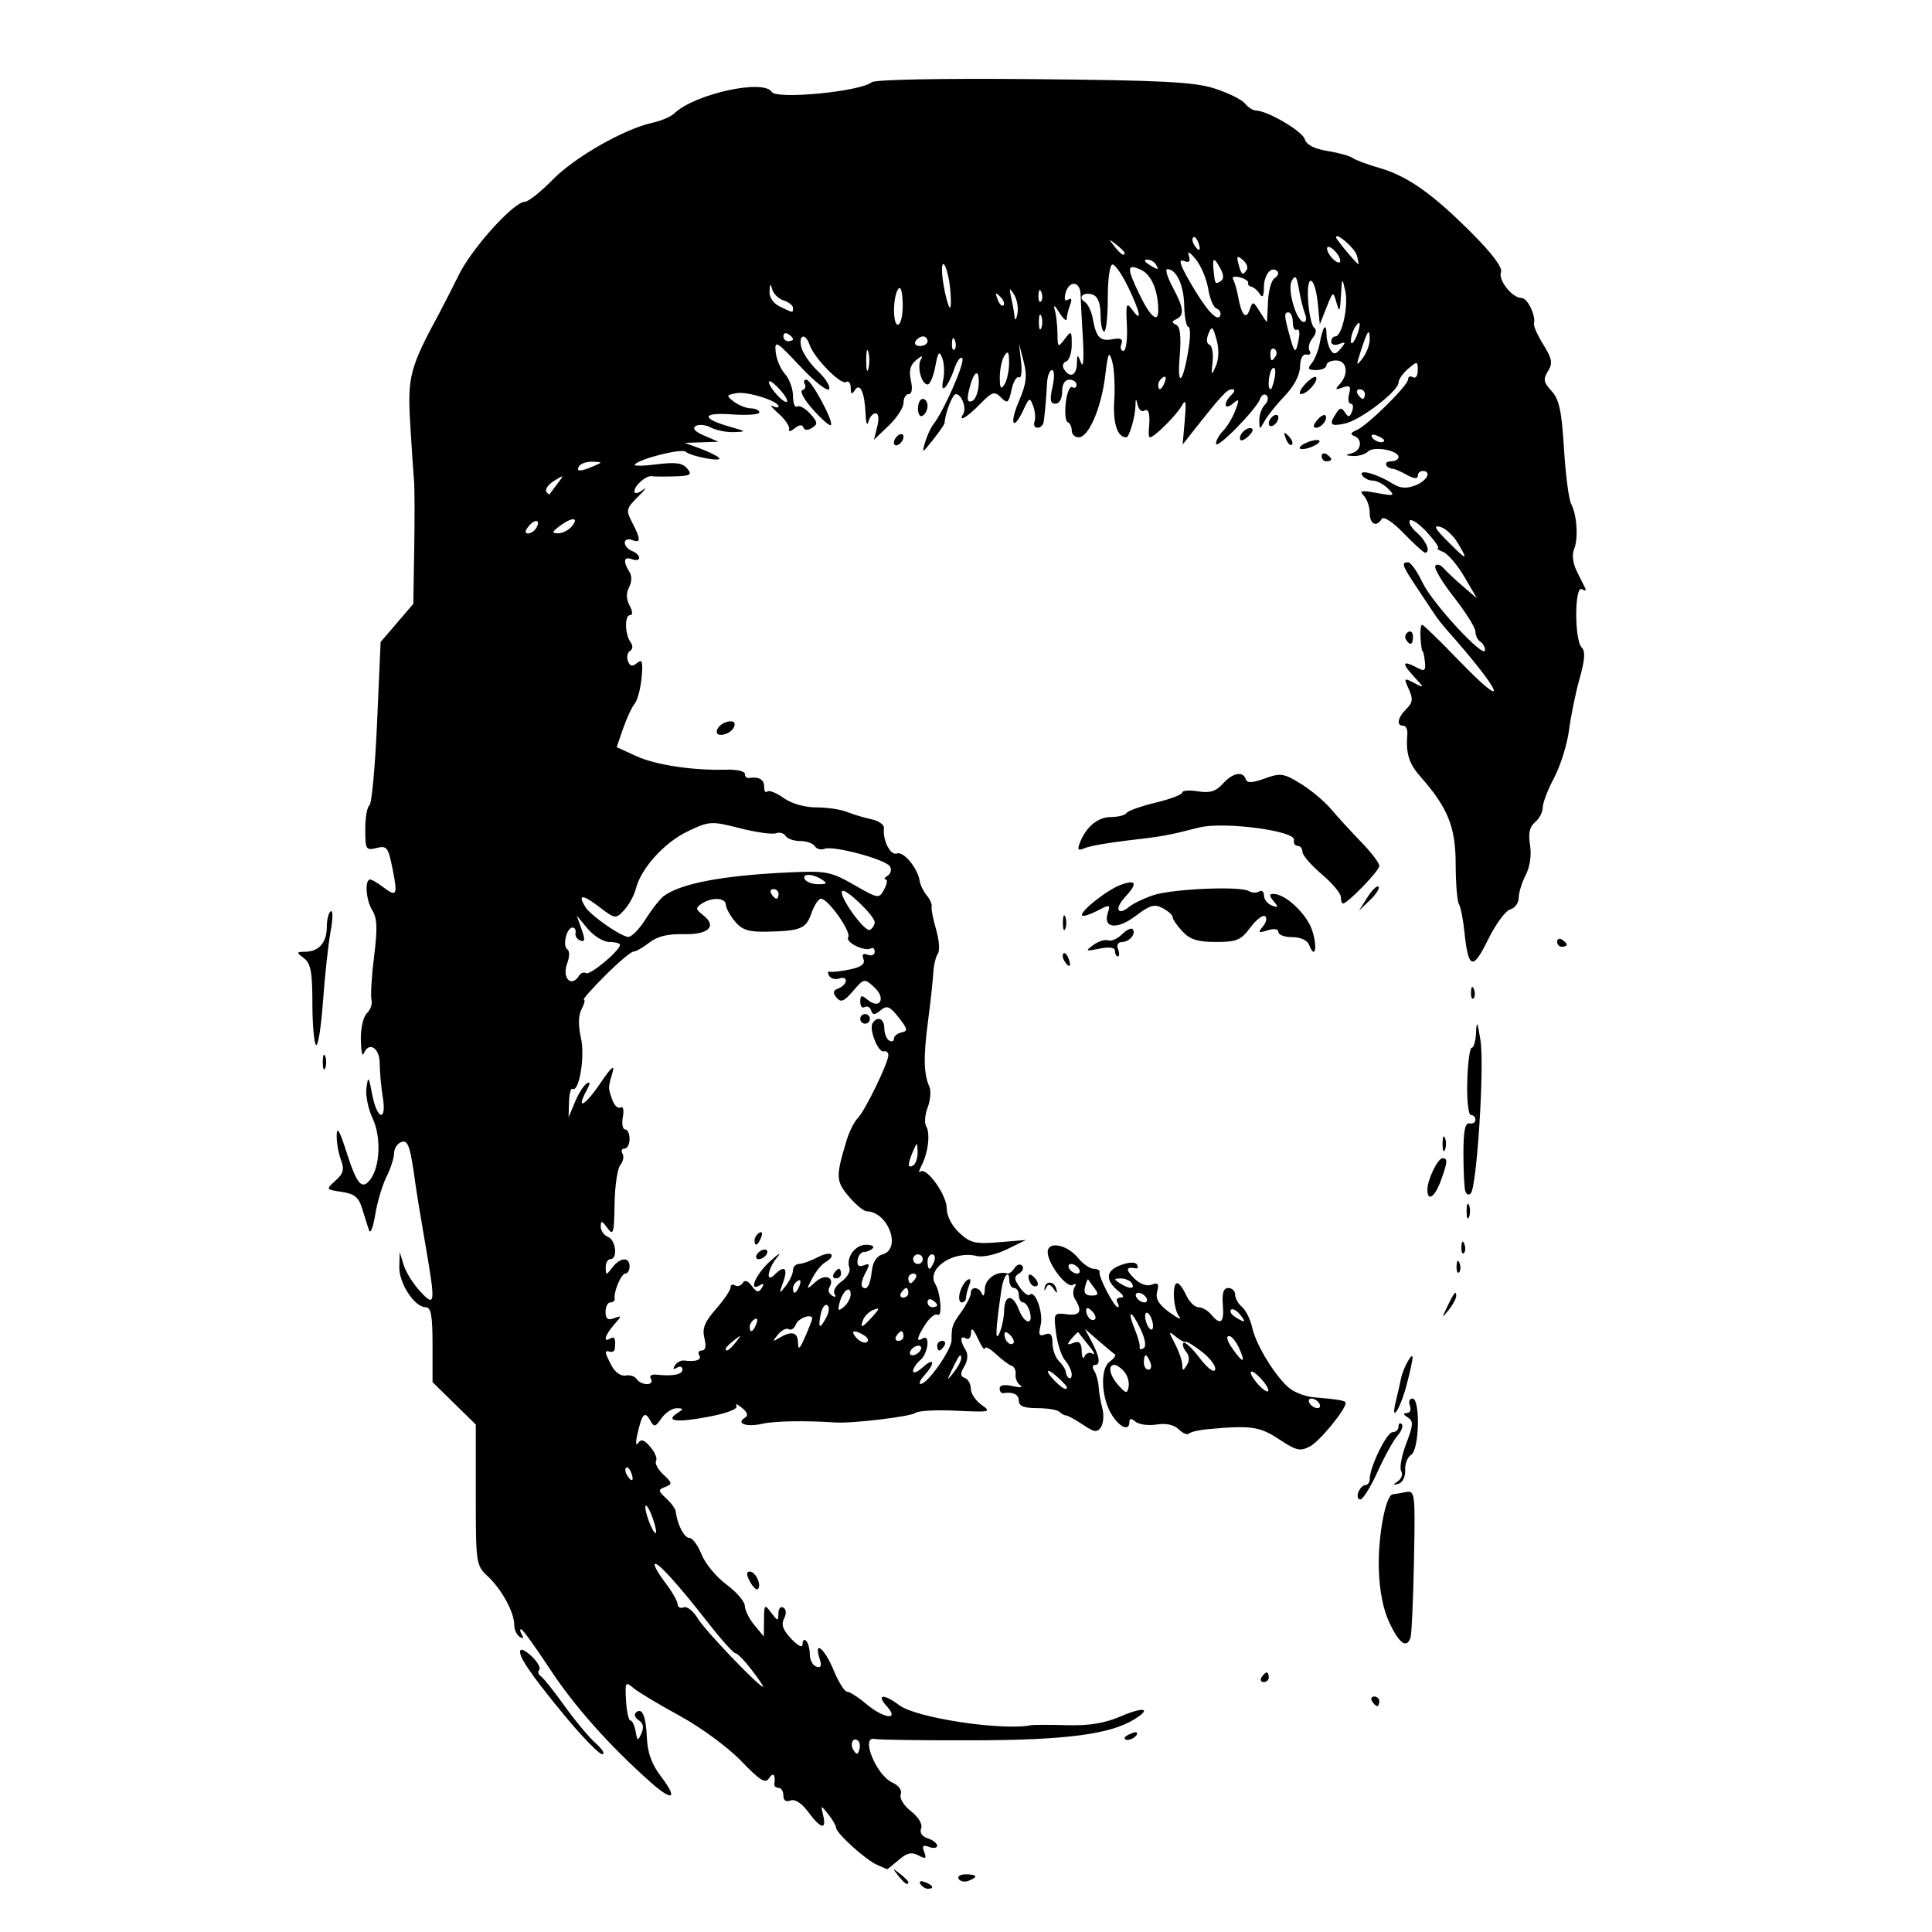 <?xml version="1.0" encoding="UTF-8" standalone="no"?>
<!-- Created with Inkscape (http://www.inkscape.org/) -->

<svg
   xmlns:dc="http://purl.org/dc/elements/1.1/"
   xmlns:cc="http://creativecommons.org/ns#"
   xmlns:rdf="http://www.w3.org/1999/02/22-rdf-syntax-ns#"
   xmlns:svg="http://www.w3.org/2000/svg"
   xmlns="http://www.w3.org/2000/svg"
   xmlns:sodipodi="http://sodipodi.sourceforge.net/DTD/sodipodi-0.dtd"
   xmlns:inkscape="http://www.inkscape.org/namespaces/inkscape"
   id="svg2"
   version="1.1"
   inkscape:version="0.48.4 r9939"
   width="402"
   height="402"
   sodipodi:docname="Stalin.png">
  <defs
     id="defs6" />
  <sodipodi:namedview
     pagecolor="#ffffff"
     bordercolor="#666666"
     borderopacity="1"
     objecttolerance="10"
     gridtolerance="10"
     guidetolerance="10"
     inkscape:pageopacity="0"
     inkscape:pageshadow="2"
     inkscape:window-width="640"
     inkscape:window-height="480"
     id="namedview4"
     showgrid="false"
     inkscape:zoom="0.58706468"
     inkscape:cx="201"
     inkscape:cy="201"
     inkscape:window-x="175"
     inkscape:window-y="224"
     inkscape:window-maximized="0"
     inkscape:current-layer="svg2" />
  <path
     style="fill:#000000"
     d="m 191.507,392.011 c -0.35,-0.567 0.051,-0.735 0.941,-0.393 1.732,0.665 2.049,1.382 0.611,1.382 -0.518,0 -1.216,-0.445 -1.552,-0.989 z M 186.872,390.25 c -1.244,-1.586 -1.208,-1.621 0.378,-0.378 0.963,0.755 1.75,1.542 1.75,1.75 0,0.823 -0.821,0.293 -2.128,-1.372 z m 12.601,0.706 C 199.148,390.43 199.809,390 200.941,390 c 2.415,0 2.658,0.556 0.591,1.349 -0.807,0.31 -1.734,0.133 -2.059,-0.393 z M 182.5,388.023 c -2.349,-0.999 -8.486,-6.549 -8.532,-7.717 -0.018,-0.444 -0.749,-1.706 -1.625,-2.806 -1.572,-1.973 -1.586,-1.97 -1.062,0.25 0.732,3.098 -0.486,2.817 -3.099,-0.717 -1.362,-1.843 -2.76,-2.749 -3.688,-2.393 C 163.551,375.003 163,374.622 163,373.607 163,372.723 162.55,372 162,372 c -0.55,0 -0.947,-0.338 -0.882,-0.75 0.31,-1.962 -0.243,-2.602 -1.089,-1.263 -0.763,1.207 -1.863,0.529 -5.847,-3.604 -2.738,-2.84 -8.394,-6.991 -12.795,-9.388 -4.338,-2.363 -8.669,-4.969 -9.625,-5.79 -1.615,-1.387 -1.721,-1.2 -1.5,2.646 0.131,2.276 0.544,4.141 0.918,4.144 0.374,0.003 0.858,1.018 1.074,2.255 0.36,2.06 0.463,2.094 1.215,0.399 0.545,-1.227 0.361,-2.135 -0.545,-2.696 -0.752,-0.465 -1.042,-1.169 -0.646,-1.566 1.286,-1.286 2.131,0.595 2.322,5.169 0.131,3.123 1.006,5.55 2.894,8.026 3.62,4.746 2.541,5.389 -2.113,1.26 -8.572,-7.605 -15.876,-15.818 -20.978,-23.592 -2.978,-4.537 -5.664,-8.25 -5.968,-8.25 -0.304,0 -0.232,0.52 0.16,1.155 0.442,0.715 0.274,0.883 -0.441,0.441 C 107.52,340.203 107,339.078 107,338.095 c 0,-2.61 -2.575,-7.347 -5.474,-10.07 C 99.048,325.697 99,325.373 99,311.034 L 99,296.416 94.5,292 90,287.584 90,279.792 C 90,273.709 89.687,272 88.573,272 c -2.311,0 -5.58,-4.996 -5.487,-8.385 l 0.086,-3.115 0.809,2.68 c 0.445,1.474 1.981,3.945 3.414,5.49 3.21,3.462 3.281,2.774 1.038,-10.17 -0.858,-4.95 -1.744,-10.35 -1.969,-12 -1.11,-8.122 -1.545,-9.406 -3.001,-8.848 C 82.658,237.961 82,238.997 82,239.953 c 0,0.957 -0.714,3.171 -1.587,4.92 -0.873,1.749 -1.927,5.306 -2.344,7.904 -0.416,2.598 -0.991,4.048 -1.277,3.223 -0.286,-0.825 -0.928,-2.85 -1.428,-4.5 -0.721,-2.381 -1.597,-3.103 -4.251,-3.5 -3.332,-0.498 -3.337,-0.506 -1.291,-2.349 1.643,-1.48 1.866,-2.34 1.115,-4.315 -0.516,-1.357 -0.914,-3.675 -0.884,-5.151 0.037,-1.867 0.626,-0.893 1.933,3.198 2.231,6.984 3.242,8.251 4.946,6.199 2.15,-2.59 2.45,-8.973 0.606,-12.859 -0.928,-1.956 -1.509,-4.831 -1.29,-6.389 0.355,-2.531 0.483,-2.38 1.202,1.417 1.005,5.303 3.063,5.773 2.191,0.5 -0.341,-2.062 -0.625,-5.213 -0.631,-7 -0.011,-3.271 -2.287,-4.63 -3.349,-2 -0.277,0.688 -0.54,-0.645 -0.583,-2.961 -0.044,-2.34 0.52,-4.77 1.27,-5.47 0.742,-0.693 1.17,-1.948 0.951,-2.789 -0.219,-0.841 0.026,-4.905 0.543,-9.03 0.732,-5.835 0.643,-7.974 -0.398,-9.633 C 76.132,187.274 75.848,183 77.022,183 c 0.328,0 1.47,0.661 2.537,1.468 3.002,2.271 3.227,1.902 2.151,-3.54 -0.919,-4.647 -1.2,-5.022 -3.356,-4.481 C 76.146,177.002 76,176.762 76,172.578 c 0,-2.453 0.389,-4.701 0.865,-4.995 0.476,-0.294 1.195,-8.063 1.598,-17.264 l 0.733,-16.73 3.402,-3.975 L 86,125.64 86.192,114.07 C 86.298,107.707 86.277,101.375 86.146,100 86.016,98.625 85.659,93.282 85.354,88.126 84.775,78.357 85.264,76.514 91.491,65 c 0.744,-1.375 2.557,-4.928 4.029,-7.896 2.762,-5.569 11.391,-15.098 13.682,-15.112 0.714,-0.004 3.323,-2.076 5.798,-4.604 4.595,-4.694 14.905,-10.577 20.76,-11.845 1.793,-0.389 3.818,-1.25 4.5,-1.913 4.167,-4.057 18.614,-7.259 20.318,-4.504 0.998,1.614 18.444,-0.07 20.779,-2.006 0.685,-0.568 14.171,-0.83 33.643,-0.654 26.615,0.241 33.429,0.588 37.63,1.917 2.822,0.893 5.689,2.297 6.372,3.12 C 259.686,22.326 260.723,23 261.307,23 c 2.359,0 9.638,4.252 10.175,5.944 0.38,1.197 1.987,2.036 4.747,2.477 2.295,0.367 4.644,1.019 5.222,1.448 0.577,0.43 3.064,1.359 5.527,2.064 5.847,1.676 11.007,5.306 19.214,13.515 4.227,4.229 6.484,7.233 6.129,8.16 C 311.684,58.265 314.641,62 316.588,62 c 1.25,0 3.031,3.68 2.582,5.336 -0.125,0.46 0.758,2.43 1.963,4.378 1.834,2.967 1.989,3.863 0.954,5.52 -1.037,1.66 -0.916,2.322 0.749,4.122 1.589,1.717 2.105,4.105 2.587,11.983 0.331,5.412 1.002,10.587 1.49,11.5 1.22,2.284 1.536,7.283 0.598,9.478 -0.455,1.064 -0.223,2.929 0.559,4.5 0.735,1.475 1.539,3.09 1.787,3.587 0.248,0.497 -0.068,0.583 -0.703,0.191 -1.537,-0.95 -1.589,10.57 -0.054,12.105 0.8,0.8 0.688,2.559 -0.412,6.45 -0.832,2.942 -1.829,7.787 -2.217,10.767 -0.388,2.979 -1.777,7.434 -3.088,9.899 -1.311,2.465 -2.383,5.26 -2.383,6.211 0,0.951 -0.719,2.325 -1.598,3.055 -1.137,0.944 -1.437,2.315 -1.042,4.753 0.338,2.081 -0.016,4.534 -0.902,6.247 -0.802,1.551 -1.458,3.69 -1.458,4.753 0,1.063 -0.793,2.14 -1.761,2.394 -0.969,0.253 -3.045,3.083 -4.615,6.288 -3.174,6.483 -4.109,6.163 -4.924,-1.687 -0.267,-2.569 -0.78,-5.149 -1.14,-5.732 -0.36,-0.583 -0.662,-4.331 -0.67,-8.328 -0.016,-7.706 -1.621,-11.685 -7.333,-18.174 -2.421,-2.75 -3.064,-4.835 -2.728,-8.844 0.081,-0.963 -0.298,-1.75 -0.842,-1.75 -1.493,0 -1.187,-1.659 0.644,-3.49 1.322,-1.322 1.419,-2.102 0.507,-4.103 -1.071,-2.35 -1.017,-2.414 1.117,-1.303 2.19,1.14 2.186,1.105 -0.181,-1.469 -2.52,-2.74 -2.225,-3.321 0.852,-1.675 1.496,0.801 1.757,0.592 1.562,-1.25 -0.129,-1.216 -0.349,-2.211 -0.491,-2.211 -0.141,0 -0.332,-1.238 -0.424,-2.75 -0.092,-1.512 0.055,-2.75 0.326,-2.75 0.271,0 3.527,3.15 7.235,7 11.315,11.749 9.773,7.428 -2.135,-5.986 -0.825,-0.929 -1.95,-2.37 -2.5,-3.202 -0.55,-0.832 -2.237,-3.371 -3.75,-5.642 C 291.733,117.638 291.516,117 292.995,117 c 0.547,0 1.902,1.913 3.011,4.25 2.043,4.305 12.994,16.113 12.994,14.01 0,-0.628 -0.45,-1.421 -1,-1.76 -0.55,-0.34 -1,-1.275 -1,-2.078 0,-0.803 -2.001,-4.009 -4.446,-7.124 -2.445,-3.115 -4.202,-6.059 -3.904,-6.541 0.298,-0.482 1.061,-0.283 1.696,0.443 0.635,0.726 2.462,2.44 4.061,3.81 l 2.907,2.49 -2.619,-4.474 c -1.44,-2.46 -3.424,-4.791 -4.407,-5.18 -0.983,-0.388 -1.476,-0.738 -1.094,-0.776 0.382,-0.039 -0.619,-1.507 -2.223,-3.264 -1.604,-1.756 -3.226,-2.884 -3.604,-2.506 -0.378,0.378 0.285,1.53 1.473,2.561 1.949,1.69 2.93,4.139 1.659,4.139 -0.276,0 -2.264,-1.816 -4.418,-4.037 -2.253,-2.322 -4.189,-3.596 -4.558,-3 C 286.4,109.78 285,109.079 285,106.7 c 0,-1.265 -0.562,-2.875 -1.25,-3.578 -1.012,-1.035 -0.494,-1.139 2.725,-0.547 3.697,0.68 3.859,0.616 2.321,-0.922 C 287.887,100.744 286.462,100 285.63,100 c -0.832,0 -1.82,-0.498 -2.197,-1.107 -0.85,-1.376 3.076,-0.309 6.27,1.704 1.598,1.007 2.903,1.123 4.75,0.421 C 296.936,100.074 297.998,98 296,98 c -0.55,0 -1,0.466 -1,1.035 0,0.65 -0.837,0.57 -2.25,-0.215 -1.238,-0.687 -2.55,-1.266 -2.917,-1.285 C 288.286,97.453 287.813,96 289.333,96 290.25,96 291,95.599 291,95.108 c 0,-1.395 -5.166,-2.342 -6.345,-1.164 -0.58,0.58 -1.978,1.003 -3.105,0.939 -1.687,-0.095 -1.74,-0.197 -0.3,-0.573 2.017,-0.527 2.348,-2.921 0.5,-3.611 -0.85,-0.317 -0.691,-0.698 0.495,-1.188 C 284.524,88.569 293,80.202 293,78.894 c 0,-0.557 0.45,-0.734 1,-0.394 0.55,0.34 1,-0.304 1,-1.431 0,-1.953 -0.093,-1.969 -2,-0.337 -1.1,0.942 -2,2.229 -2,2.86 0,1.769 -7.909,7.832 -11.129,8.532 -3.065,0.666 -3.42,0.259 -1.856,-2.124 0.806,-1.228 1.141,-1.258 1.846,-0.166 0.694,1.076 0.979,1.027 1.469,-0.25 C 281.664,84.713 281.543,84 281.062,84 c -0.481,0 -0.638,-0.907 -0.348,-2.015 0.426,-1.627 0.167,-1.888 -1.344,-1.353 -1.532,0.542 -1.644,0.418 -0.621,-0.685 C 280.715,77.83 280.286,75 278,75 c -1.1,0 -2,0.45 -2,1 0,0.55 -0.955,1 -2.122,1 -1.715,0 -1.897,-0.271 -0.95,-1.413 0.645,-0.777 1.403,-2.68 1.683,-4.227 0.621,-3.427 1.383,-4.39 1.404,-1.776 0.008,1.054 0.386,2.5 0.838,3.214 0.656,1.034 1.087,0.979 2.126,-0.273 1.105,-1.332 1.054,-1.475 -0.338,-0.94 C 277.729,71.934 277,71.723 277,71.107 277,70.498 277.375,70 277.832,70 c 1.408,0 2.794,-6.329 2.08,-9.5 -0.646,-2.871 -0.685,-2.829 -0.893,1 -0.186,3.413 -0.321,3.633 -0.923,1.5 -0.695,-2.465 -0.724,-2.451 -2.095,1 l -1.39,3.5 -0.372,-4 c -0.57,-6.125 -2.439,-7.034 -2.056,-1 0.175,2.75 0.739,5.303 1.253,5.674 0.555,0.4 0.419,1.297 -0.336,2.206 -0.699,0.843 -0.975,2.013 -0.611,2.601 0.363,0.588 0.081,0.945 -0.628,0.794 -0.799,-0.17 -1.315,0.794 -1.358,2.543 -0.043,1.715 -1.268,4.063 -3.131,6 -1.683,1.75 -3.567,4.083 -4.185,5.183 -1.118,1.988 -1.125,1.987 -1.155,-0.05 -0.017,-1.127 0.502,-2.583 1.153,-3.233 0.651,-0.651 0.814,-1.528 0.363,-1.95 -0.451,-0.422 -1.055,-0.102 -1.342,0.71 -0.774,2.188 -9.154,10.719 -9.181,9.345 -0.013,-0.648 0.65,-1.852 1.473,-2.675 0.823,-0.823 1.962,-2.722 2.532,-4.22 0.91,-2.393 0.85,-2.57 -0.496,-1.453 -1.801,1.495 -2.085,-0.021 -0.332,-1.774 0.807,-0.807 0.841,-1.2 0.104,-1.2 -0.997,0 -2.297,1.416 -8.263,9 l -1.966,2.5 0.439,-5 c 0.356,-4.051 0.228,-4.62 -0.673,-3 -1.058,1.903 -5.697,6.5 -6.56,6.5 -0.224,0 -0.327,-0.787 -0.229,-1.75 0.313,-3.073 -0.026,-4.384 -0.981,-3.794 -0.511,0.316 -1.118,-0.22 -1.349,-1.191 -0.348,-1.46 -0.429,-1.419 -0.471,0.235 -0.058,2.319 -1.287,6.5 -1.91,6.5 -1.846,0 -2.798,-2.928 -2.496,-7.676 0.19,-2.985 -0.001,-6.641 -0.425,-8.125 -0.661,-2.314 -0.869,-1.886 -1.458,3.002 C 229.157,84.874 226.52,91 224.453,91 223.654,91 223,90.362 223,89.583 c 0,-0.779 -0.38,-1.567 -0.844,-1.75 -0.464,-0.183 -0.64,-2.017 -0.392,-4.075 0.249,-2.058 0.854,-3.494 1.344,-3.191 C 223.599,80.87 224,80.641 224,80.059 224,79.477 223.325,79 222.5,79 c -0.933,0 -1.5,0.944 -1.5,2.5 0,1.472 -0.574,2.5 -1.395,2.5 -1.078,0 -1.215,-0.796 -0.605,-3.5 0.447,-1.98 0.401,-3.5 -0.105,-3.5 -0.492,0 -0.958,1.238 -1.036,2.75 -0.152,2.96 -0.413,5.997 -0.687,8 -0.094,0.688 -0.669,1.25 -1.278,1.25 -0.609,0 -0.896,-0.562 -0.638,-1.25 0.258,-0.688 0.136,-2.15 -0.271,-3.25 -0.689,-1.863 -0.828,-1.812 -2.022,0.75 -2.165,4.643 -3.016,3.043 -0.948,-1.781 1.558,-3.635 1.752,-5.267 0.98,-8.25 L 212.031,71.5 l 0.425,3.772 c 0.234,2.075 0.039,3.533 -0.434,3.241 -0.473,-0.292 -1.168,0.873 -1.544,2.588 -0.613,2.79 -0.845,2.959 -2.204,1.6 -1.359,-1.359 -1.819,-1.212 -4.363,1.389 -2.733,2.796 -4.638,3.894 -3.466,1.999 C 201.161,84.93 200.063,82 198.912,82 c -0.711,0 -2.213,3.811 -2.374,6.024 -0.021,0.288 -1.107,1.863 -2.412,3.5 -2.269,2.844 -2.341,2.865 -1.628,0.476 0.411,-1.375 1.183,-3.046 1.716,-3.714 2.132,-2.667 6.585,-12.801 6.024,-13.708 -0.329,-0.532 -1.08,0.438 -1.669,2.156 -1.36,3.968 -3.037,5.616 -2.306,2.267 0.3,-1.375 0.208,-3.393 -0.204,-4.483 -0.618,-1.634 -0.873,-1.326 -1.45,1.75 C 194.225,78.32 193.51,80 193.022,80 c -1.283,0 -2.284,-3.761 -1.395,-5.241 0.5,-0.831 0.167,-0.78 -0.98,0.15 -1.247,1.012 -1.561,2.21 -1.113,4.25 C 189.92,80.911 189.745,82 189.079,82 188.486,82 188,82.816 188,83.813 c 0,0.997 -1.384,3.135 -3.076,4.75 L 181.847,91.5 l 0.685,-2.75 c 0.416,-1.67 0.278,-2.75 -0.35,-2.75 -0.569,0 -1.241,0.787 -1.492,1.75 -0.252,0.963 -0.51,0.324 -0.573,-1.418 -0.168,-4.58 -1.16,-6.869 -2.24,-5.166 -0.641,1.012 -0.849,0.897 -0.861,-0.475 -0.008,-0.995 -0.454,-1.538 -0.99,-1.206 -1.088,0.672 -6.648,-5.01 -7.569,-7.735 -0.868,-2.57 -2.363,-2.136 -1.724,0.5 0.3,1.238 1.86,3.487 3.466,4.998 1.606,1.512 2.645,3.195 2.308,3.74 -0.337,0.545 -3.035,-1.591 -5.996,-4.748 -4.969,-5.298 -5.363,-5.529 -5.114,-3.003 0.148,1.505 1.02,3.566 1.936,4.579 0.917,1.013 1.667,3.07 1.667,4.572 0,1.502 0.39,2.489 0.866,2.195 0.476,-0.294 1.696,0.381 2.71,1.502 1.578,1.744 1.634,2.168 0.384,2.944 -0.908,0.564 -1.592,0.525 -1.807,-0.103 -0.218,-0.633 -0.892,-0.557 -1.806,0.201 -0.816,0.677 -1.324,0.754 -1.153,0.174 0.169,-0.57 -0.819,-2.031 -2.194,-3.245 -1.375,-1.215 -1.938,-1.923 -1.25,-1.573 0.688,0.349 1.25,0.385 1.25,0.079 0,-1.124 -6.537,-3.182 -8.759,-2.757 -2.145,0.41 -2.178,0.524 -0.516,1.785 0.976,0.741 2.563,1.361 3.525,1.379 0.963,0.017 1.75,0.399 1.75,0.849 0,0.449 -2.587,0.63 -5.75,0.401 -6.29,-0.455 -6.417,0.872 -0.25,2.613 3.339,0.943 3.371,0.992 0.684,1.078 -1.549,0.05 -3.695,-0.381 -4.771,-0.956 -1.075,-0.575 -2.492,-0.715 -3.148,-0.309 -0.778,0.481 -0.162,1.177 1.771,2.001 l 2.963,1.264 -3.5,0.121 -3.5,0.121 3.178,1.174 c 1.748,0.646 3.515,1.516 3.927,1.934 0.956,0.971 -5.825,-0.272 -6.934,-1.271 -0.819,-0.737 -9.469,1.427 -10.591,2.65 -0.319,0.348 1.721,0.339 4.534,-0.02 3.941,-0.502 5.403,-0.304 6.372,0.865 1.086,1.309 0.728,1.533 -2.614,1.635 -2.13,0.065 -4.257,0.049 -4.728,-0.035 C 134.473,98.873 132,101.018 132,102.245 c 0,0.552 0.783,0.418 1.75,-0.3 0.963,-0.715 0.537,-0.099 -0.946,1.368 -2.53,2.503 -2.607,2.838 -1.256,5.427 1.834,3.515 1.823,4.339 -0.048,3.621 -0.825,-0.317 -1.5,-0.063 -1.5,0.563 0,0.626 0.675,1.397 1.5,1.714 0.825,0.317 1.5,0.963 1.5,1.437 0,0.474 -0.675,0.603 -1.5,0.286 -1.689,-0.648 -1.92,0.427 -0.554,2.584 0.559,0.884 0.539,2.148 -0.051,3.25 -0.636,1.188 -0.6,2.487 0.105,3.804 0.658,1.23 0.696,2 0.097,2 -1.179,0 -1.087,4.042 0.128,5.661 0.511,0.68 0.455,1.418 -0.133,1.782 -0.553,0.342 -0.747,1.293 -0.432,2.115 0.428,1.115 0.908,1.216 1.896,0.396 1.069,-0.887 1.25,-0.303 0.943,3.05 -0.209,2.281 -0.858,4.724 -1.442,5.427 -0.584,0.704 -1.666,3.024 -2.404,5.155 l -1.342,3.875 4.094,1.869 c 4.096,1.869 11.792,3.022 18.844,2.823 2.062,-0.058 3.75,0.334 3.75,0.871 0,0.537 0.338,0.924 0.75,0.859 2.119,-0.335 3.25,0.287 3.25,1.785 0,0.917 0.287,1.38 0.637,1.03 0.35,-0.35 1.882,0.25 3.404,1.333 1.658,1.18 4.39,1.97 6.816,1.97 2.227,0 5.082,0.419 6.346,0.931 1.263,0.512 3.551,1.2 5.084,1.528 1.533,0.329 2.722,1.147 2.642,1.819 -0.305,2.557 1.357,5.826 2.701,5.31 1.381,-0.53 4.351,3.075 4.745,5.758 0.117,0.798 0.772,2.124 1.454,2.947 0.683,0.823 1.144,1.88 1.024,2.351 -0.119,0.47 0.301,2.625 0.935,4.789 0.634,2.163 0.797,4.413 0.363,5 -0.434,0.587 -0.866,2.416 -0.96,4.066 -0.094,1.65 -0.587,6.15 -1.095,10 -0.974,7.378 -0.902,10.976 0.273,13.578 0.392,0.868 0.241,2.818 -0.336,4.334 -0.576,1.516 -0.721,3.281 -0.322,3.922 0.899,1.444 0.428,5.502 -0.949,8.166 -0.569,1.1 -0.698,1.687 -0.287,1.305 1.234,-1.148 5.524,4.784 5.524,7.637 0,1.577 1.061,3.637 2.615,5.077 2.29,2.123 3.314,2.365 8.25,1.956 l 5.635,-0.467 -4,1.946 c -2.253,1.096 -4.983,1.702 -6.25,1.388 -4.911,-1.218 -10.598,2.668 -8.611,5.884 1.103,1.785 1.486,6.97 0.468,6.341 -0.489,-0.302 -1.613,0.556 -2.498,1.907 -1.837,2.804 -2.063,3.925 -0.609,3.027 1.607,-0.993 1.149,3.131 -0.5,4.5 -0.825,0.685 -1.5,1.71 -1.5,2.277 0,0.568 0.9,0.218 2,-0.777 2.411,-2.182 2.675,-0.903 0.345,1.671 -0.91,1.006 -1.248,1.812 -0.75,1.792 1.454,-0.059 6.405,-7.112 6.405,-9.125 0,-2.88 0.104,-3.177 2.11,-5.993 1.04,-1.46 1.89,-3.147 1.89,-3.75 0,-1.499 1.716,-1.386 2.338,0.154 0.277,0.688 0.54,0.195 0.583,-1.094 0.07,-2.094 2.58,-3.796 4.689,-3.18 0.367,0.107 1.03,-0.393 1.474,-1.112 0.444,-0.719 1.156,-0.958 1.583,-0.531 0.426,0.426 0.166,1.152 -0.579,1.612 -1.129,0.698 -1.109,1.187 0.119,2.939 0.81,1.156 1.733,1.842 2.052,1.523 1.124,-1.124 2.903,3.811 2.276,6.312 -0.507,2.021 -0.322,2.413 0.915,1.938 1.135,-0.436 1.551,0.047 1.551,1.802 0,1.318 0.595,2.992 1.321,3.719 0.727,0.727 1.364,1.696 1.417,2.155 0.168,1.474 1.262,2.047 1.262,0.662 0,-0.736 -0.616,-2.048 -1.369,-2.917 -0.753,-0.868 -1.606,-3.464 -1.897,-5.768 -0.518,-4.107 -0.473,-4.182 2.267,-3.836 2.79,0.353 3.29,-0.617 1.661,-3.225 -0.429,-0.688 -0.46,-1.77 -0.067,-2.405 0.424,-0.686 0.276,-0.884 -0.365,-0.488 C 221.97,268.136 218,262.956 218,260.533 c 0,-2.37 4.048,-1.591 6.323,1.217 1.002,1.238 2.465,2.25 3.25,2.25 0.785,0 1.335,0.338 1.222,0.75 -0.253,0.925 3.053,7.25 3.79,7.25 0.293,0 0.255,-0.45 -0.085,-1 -0.34,-0.55 -0.056,-1 0.632,-1 0.84,0 0.741,-0.411 -0.301,-1.25 -2.906,-2.342 -2.81,-4.319 0.266,-5.48 1.764,-0.666 3.121,-0.727 3.473,-0.156 0.318,0.515 0.208,0.872 -0.246,0.793 -2.073,-0.36 -2.174,0.244 -0.347,2.071 1.208,1.208 2.633,1.726 3.661,1.331 1.326,-0.509 1.568,-0.206 1.142,1.423 -0.397,1.517 0.295,2.681 2.589,4.36 1.722,1.26 2.617,1.642 1.99,0.85 C 244.117,272.369 243.811,267 244.964,267 c 0.393,0 1.227,1.125 1.854,2.5 0.626,1.375 1.769,2.5 2.538,2.5 0.769,0 1.959,0.675 2.644,1.5 1.982,2.388 2.742,1.765 2.444,-2 -0.197,-2.484 0.134,-3.5 1.139,-3.5 0.779,0 1.417,0.62 1.417,1.378 0,0.758 0.646,1.914 1.436,2.569 0.79,0.655 1.746,2.606 2.126,4.334 0.819,3.73 5.114,10.612 7.934,12.712 1.102,0.821 3.242,1.6 4.754,1.732 5.373,0.468 6.75,0.71 6.75,1.186 0,1.387 -5.378,7.954 -7.401,9.036 -2.048,1.096 -2.855,0.913 -6.448,-1.465 -4.054,-2.683 -5.852,-2.936 -14.908,-2.102 -1.791,0.165 -3.532,0.576 -3.869,0.913 -0.337,0.337 -1.285,-0.06 -2.107,-0.882 -0.952,-0.952 -2.619,-1.317 -4.593,-1.006 -1.704,0.269 -3.678,0.007 -4.386,-0.58 -0.92,-0.764 -1.288,-0.748 -1.288,0.054 0,1.93 -1.884,1.229 -3.556,-1.322 -2.29,-3.494 -2.609,-9.715 -0.575,-11.202 0.895,-0.654 1.403,-1.339 1.129,-1.522 -0.274,-0.182 -1.797,-1.457 -3.384,-2.832 l -2.886,-2.5 1.338,2.5 c 1.726,3.225 2.005,5 0.786,5 -0.538,0 -0.613,0.557 -0.168,1.25 0.441,0.688 0.852,2.15 0.913,3.25 0.061,1.1 0.406,3.125 0.767,4.5 0.361,1.375 0.24,3.139 -0.268,3.921 -0.781,1.201 -1.364,1.127 -3.76,-0.474 -1.559,-1.042 -3.135,-1.907 -3.502,-1.921 -0.367,-0.014 -1.004,-0.363 -1.417,-0.776 -0.412,-0.412 -2.475,-0.75 -4.583,-0.75 C 213.093,293 212,292.572 212,291.5 c 0,-1.353 -1.187,-1.944 -3.25,-1.618 -0.412,0.065 -0.75,-0.38 -0.75,-0.99 0,-0.697 1.02,-0.872 2.75,-0.47 1.512,0.351 2.22,0.281 1.572,-0.156 -0.648,-0.437 -1.098,-1.463 -1,-2.28 0.098,-0.817 -0.272,-1.625 -0.822,-1.796 -0.55,-0.171 -2.013,-1.262 -3.25,-2.424 -1.238,-1.163 -2.287,-1.698 -2.331,-1.189 -0.045,0.508 -0.699,-0.426 -1.455,-2.076 -0.919,-2.008 -1.389,-2.402 -1.419,-1.191 -0.025,0.995 -0.495,1.531 -1.045,1.191 -1.234,-0.763 -1.275,0.518 -0.076,2.411 0.551,0.87 0.449,2.165 -0.265,3.381 -0.894,1.521 -0.873,2.073 0.092,2.423 0.688,0.249 1.25,1.26 1.25,2.247 0,0.987 1.012,2.501 2.25,3.364 2.116,1.475 1.802,1.547 -5.249,1.206 -4.124,-0.2 -7.949,1.6e-4 -8.5,0.444 -0.97,0.782 -13.207,2.244 -16.751,2.002 -6.202,-0.424 -12.661,-0.308 -15.157,0.272 -3.173,0.738 -5.538,-0.047 -3.653,-1.212 0.812,-0.502 0.639,-1.131 -0.585,-2.125 -0.957,-0.776 -1.461,-0.946 -1.121,-0.376 0.377,0.631 -1.949,1.523 -5.944,2.281 -6.552,1.243 -9.042,0.903 -6.262,-0.856 1.245,-0.787 1.21,-0.933 -0.222,-0.946 -0.931,-0.008 -2.35,0.923 -3.153,2.069 -1.343,1.917 -1.537,1.947 -2.418,0.372 -1.086,-1.94 -1.667,-1.267 -2.627,3.044 -0.373,1.672 -0.303,2.456 0.158,1.771 0.616,-0.916 1.268,-0.712 2.561,0.797 0.954,1.114 1.486,2.428 1.182,2.919 -0.304,0.492 0.381,1.763 1.522,2.826 1.872,1.744 1.91,1.996 0.391,2.579 -1.545,0.593 -1.528,0.789 0.198,2.377 1.035,0.952 1.93,2.181 1.99,2.731 0.289,2.654 1.748,5.5 2.821,5.5 0.658,0 1.802,1.542 2.541,3.427 0.74,1.885 3.063,4.697 5.163,6.25 2.1,1.553 3.829,3.561 3.842,4.462 0.013,0.902 0.909,2.702 1.99,4 l 1.967,2.361 0.033,-3.441 c 0.031,-3.242 0.118,-3.329 1.501,-1.5 1.37,1.811 1.47,1.82 1.5,0.132 0.018,-0.995 0.483,-1.53 1.034,-1.189 0.608,0.376 0.659,1.285 0.129,2.309 -0.63,1.218 -0.212,2.381 1.497,4.168 1.511,1.58 2.371,1.973 2.371,1.083 0,-0.768 0.338,-1.055 0.75,-0.639 0.412,0.416 0.75,1.689 0.75,2.828 0,1.139 0.61,2.277 1.355,2.528 0.98,0.33 1.169,-0.129 0.683,-1.662 -1.275,-4.018 1.057,-2.108 2.908,2.382 1.021,2.475 2.285,4.5 2.811,4.5 0.525,0 2.292,1.125 3.926,2.5 3.763,3.167 7.078,3.55 4.318,0.5 -2.257,-2.494 -0.582,-2.616 2.615,-0.19 3.479,2.639 21.325,5.354 27.385,4.165 0.55,-0.108 3.925,-0.112 7.5,-0.01 4.651,0.133 7.851,-0.394 11.25,-1.854 4.729,-2.031 6.47,-1.666 2.848,0.596 -5.035,3.144 -14.179,4.352 -33.356,4.406 -10.583,0.03 -19.918,-0.096 -20.743,-0.279 -3.021,-0.672 0.301,7.527 3.672,9.063 1.361,0.62 2.069,1.614 1.748,2.453 -0.306,0.799 0.618,2.322 2.133,3.514 1.581,1.243 2.444,2.703 2.112,3.569 -0.344,0.896 0.195,1.706 1.387,2.084 1.072,0.34 1.949,1.024 1.949,1.52 0,0.496 -0.753,0.612 -1.674,0.259 -1.274,-0.489 -1.518,-0.238 -1.022,1.055 0.537,1.4 0.326,1.523 -1.207,0.702 -1.409,-0.754 -2.407,-0.518 -4.13,0.977 -1.25,1.084 -2.316,1.943 -2.37,1.908 -0.053,-0.035 -0.997,-0.446 -2.097,-0.914 z m -3.896,-25.752 c -1.017,-1.017 -1.855,0.514 -1.021,1.863 0.63,1.019 0.866,1.02 1.204,0.004 0.232,-0.695 0.149,-1.535 -0.183,-1.867 z M 156.432,347.5 c -1.468,-1.925 -3,-3.5 -3.403,-3.5 -0.404,0 -2.931,-2.812 -5.616,-6.25 -6.404,-8.198 -10.635,-12.861 -11.177,-12.319 -0.241,0.241 0.733,1.972 2.164,3.848 1.431,1.876 2.601,3.916 2.601,4.534 0,0.618 0.573,0.904 1.273,0.636 0.7,-0.269 2.029,0.793 2.954,2.358 1.428,2.417 12.676,14.174 13.574,14.188 0.165,0.003 -0.9,-1.57 -2.369,-3.495 z m -20.6,-31.551 c -0.585,-1.678 -1.249,-2.865 -1.476,-2.639 -0.495,0.495 1.392,5.69 2.067,5.69 0.26,0 -0.006,-1.373 -0.591,-3.051 z m -4.487,-9.492 c -0.326,-0.849 -0.807,-1.329 -1.069,-1.067 -0.262,0.262 -0.18,0.957 0.183,1.543 0.986,1.595 1.562,1.286 0.886,-0.477 z M 274.5,292 c -0.34,-0.55 -1.068,-1 -1.618,-1 -0.55,0 -0.722,0.45 -0.382,1 0.34,0.55 1.068,1 1.618,1 0.55,0 0.722,-0.45 0.382,-1 z m -40.54,-6.548 C 233.297,284.653 232.36,284 231.878,284 c -1.446,0 -0.995,2.212 0.872,4.282 1.556,1.724 1.787,1.755 2.083,0.281 0.183,-0.912 -0.21,-2.312 -0.872,-3.11 z M 262.5,287 c -2.376,-2.626 -3.182,-1.819 -0.875,0.875 0.973,1.136 1.977,1.856 2.232,1.601 C 264.112,289.221 263.502,288.107 262.5,287 z m -40.5,1.655 c 0,-0.19 -0.9,-1.159 -2,-2.155 -2.357,-2.133 -2.714,-1.357 -0.429,0.929 1.501,1.501 2.429,1.97 2.429,1.226 z m -86.55,-1.736 c -0.399,-0.646 0.081,-1.002 1.191,-0.885 3.442,0.364 5.359,-0.027 5.359,-1.093 0,-0.582 -0.52,-0.738 -1.155,-0.345 -0.725,0.448 -0.883,0.274 -0.425,-0.468 0.401,-0.65 1.258,-1.116 1.905,-1.036 2.489,0.307 3.768,-0.133 3.175,-1.092 -0.34,-0.55 -0.093,-1 0.549,-1 0.755,0 0.939,-0.91 0.521,-2.575 -0.501,-1.995 0.038,-3.354 2.392,-6.035 1.671,-1.903 3.038,-3.921 3.038,-4.484 0,-0.563 0.419,-0.765 0.931,-0.449 0.512,0.316 1.23,0.091 1.596,-0.501 0.431,-0.698 1.105,-0.475 1.916,0.635 0.987,1.35 1.422,1.435 2.059,0.405 0.533,-0.863 0.416,-1.064 -0.347,-0.592 -2.542,1.571 -0.96,-2.207 2.08,-4.967 1.779,-1.615 2.454,-2.002 1.5,-0.858 -2.031,2.434 -2.496,5.583 -0.534,3.621 2.023,-2.023 2.801,-1.341 1.769,1.55 -0.918,2.574 -0.884,2.625 0.525,0.809 0.828,-1.068 1.506,-2.53 1.506,-3.25 0,-0.72 0.562,-1.312 1.25,-1.315 0.688,-0.003 2.487,-0.652 4,-1.441 2.729,-1.424 3.992,-0.386 1.396,1.147 -0.745,0.44 -1.935,1.925 -2.646,3.3 -1.275,2.468 -1.265,2.476 0.755,0.685 2.002,-1.776 4.081,-0.846 2.788,1.246 -0.316,0.512 -0.049,1.257 0.595,1.655 0.705,0.436 0.904,0.291 0.5,-0.362 -0.369,-0.597 0.286,-1.756 1.455,-2.575 1.17,-0.819 1.913,-2.087 1.652,-2.818 -0.767,-2.147 1.153,-4.829 3.457,-4.829 1.172,0 1.794,0.338 1.381,0.75 -0.412,0.412 -1.232,0.75 -1.821,0.75 -0.589,0 -1.182,0.756 -1.318,1.681 -0.167,1.138 0.243,1.493 1.271,1.098 1.283,-0.492 1.332,-0.236 0.32,1.655 -0.659,1.23 -0.936,2.499 -0.616,2.818 0.932,0.932 1.671,-0.318 1.997,-3.373 0.189,-1.77 1.015,-3.037 2.194,-3.36 4.053,-1.113 1.235,-8.857 -3.27,-8.986 -0.639,-0.018 -2.326,-1.418 -3.75,-3.11 -2.678,-3.183 -2.713,-4.137 -0.419,-11.683 0.545,-1.793 1.576,-3.844 2.29,-4.559 1.525,-1.525 6.473,-11.726 6.394,-13.182 -0.03,-0.55 -0.469,-0.884 -0.976,-0.743 -1.145,0.32 -3.1,-4.589 -2.326,-5.841 0.989,-1.6 2.448,-0.989 2.448,1.025 0,1.068 0.45,2.219 1,2.559 0.55,0.34 1,0.174 1,-0.368 0,-0.542 0.718,-1.131 1.595,-1.309 1.362,-0.276 1.273,-0.732 -0.602,-3.111 -1.857,-2.356 -2.439,-2.588 -3.758,-1.5 -1.244,1.026 -1.646,1.033 -1.983,0.031 -0.233,-0.691 -0.834,-1.002 -1.337,-0.691 -0.503,0.311 -0.915,-0.191 -0.915,-1.116 0,-1.402 0.257,-1.469 1.542,-0.401 2.563,2.127 3.881,-0.342 1.387,-2.599 -2.099,-1.9 -2.139,-1.893 -4.438,0.78 -1.879,2.185 -2.53,2.443 -3.431,1.357 -0.839,-1.01 -0.737,-1.483 0.414,-1.925 0.839,-0.322 1.526,-1.035 1.526,-1.585 0,-0.55 -0.629,-0.758 -1.399,-0.463 -0.769,0.295 -1.703,0.045 -2.074,-0.556 -0.372,-0.601 -0.305,-0.987 0.149,-0.857 0.453,0.13 2.336,-0.083 4.183,-0.472 2.371,-0.5 3.194,-1.135 2.801,-2.16 -0.373,-0.972 -0.078,-1.268 0.892,-0.896 0.797,0.306 1.449,0.031 1.449,-0.61 0,-0.641 -0.338,-0.967 -0.75,-0.724 -1.282,0.755 -5.413,-1.25 -4.759,-2.309 C 177.179,193.901 172.304,187 170.829,187 c -0.513,0 -1.398,1.332 -1.965,2.959 -1.149,3.295 -2.205,3.742 -9.218,3.898 -3.88,0.086 -5.227,-0.34 -6.717,-2.125 -1.025,-1.228 -1.878,-2.795 -1.896,-3.483 -0.04,-1.495 -2.936,-1.619 -5.033,-0.216 -1.31,0.877 -1.276,1.175 0.267,2.358 3.027,2.319 1.206,4.121 -4.028,3.984 -3.264,-0.085 -5.483,0.46 -7.125,1.75 -1.312,1.031 -2.796,1.874 -3.298,1.874 -0.502,0 -3.163,2.25 -5.913,5 -2.75,2.75 -4.738,5 -4.417,5 0.321,0 0.111,0.882 -0.466,1.96 -0.687,1.284 -0.734,3.363 -0.136,6.024 0.879,3.912 -0.395,11.433 -1.791,10.577 -0.327,-0.2 -0.638,1.054 -0.692,2.788 l -0.098,3.152 1.32,-3.173 c 0.726,-1.745 1.827,-3.487 2.448,-3.871 0.799,-0.494 0.784,-0.054 -0.053,1.509 -2.262,4.227 -0.242,3.088 2.964,-1.671 2.066,-3.068 2.969,-3.893 2.508,-2.294 -0.984,3.414 -0.981,3.224 -0.117,5.765 0.424,1.245 1.203,1.997 1.732,1.67 0.561,-0.347 0.767,0.481 0.494,1.985 -0.257,1.419 -0.048,2.58 0.466,2.58 0.514,0 0.934,0.9 0.934,2 0,1.1 -0.477,2 -1.059,2 -0.582,0 -0.769,0.47 -0.414,1.044 0.355,0.574 0.152,1.638 -0.451,2.364 -0.603,0.726 -1.142,4.399 -1.199,8.163 -0.091,6.093 -0.255,6.634 -1.49,4.945 C 125.253,253.964 125,253.907 125,255.202 c 0,0.871 0.675,1.843 1.5,2.16 1.658,0.636 2.09,4.638 0.5,4.638 -0.55,0 -0.986,0.787 -0.968,1.75 0.03,1.667 0.095,1.667 1.36,0 1.628,-2.145 3.608,-2.282 3.608,-0.25 0,0.825 -0.398,1.5 -0.883,1.5 -0.858,0 -2.443,3.739 -2.225,5.25 0.059,0.412 -0.342,0.75 -0.892,0.75 -0.55,0 -1,0.886 -1,1.969 0,1.451 0.46,1.801 1.75,1.33 1.667,-0.608 1.667,-0.543 0,1.36 -1.909,2.18 -2.344,3.826 -0.75,2.841 0.903,-0.558 1.182,0.138 0.9,2.25 -0.055,0.412 -0.505,0.637 -1,0.5 -1.186,-0.33 -1.139,0.066 0.35,2.905 0.716,1.366 1.957,2.245 2.907,2.059 0.911,-0.179 1.95,0.15 2.309,0.731 0.359,0.58 1.327,1.055 2.152,1.055 0.825,0 1.199,-0.487 0.832,-1.081 z M 173.5,265 c 0.34,-0.55 0.816,-1 1.059,-1 0.243,0 0.441,0.45 0.441,1 0,0.55 -0.477,1 -1.059,1 -0.582,0 -0.781,-0.45 -0.441,-1 z m -16,-4 c 0.34,-0.55 1.068,-1 1.618,-1 0.55,0 0.722,0.45 0.382,1 -0.34,0.55 -1.068,1 -1.618,1 -0.55,0 -0.722,-0.45 -0.382,-1 z m -0.5,-2.941 c 0,-0.518 0.445,-1.216 0.989,-1.552 0.567,-0.35 0.735,0.051 0.393,0.941 C 157.717,259.18 157,259.497 157,258.059 z M 179,212 c 0,-0.55 0.45,-1 1,-1 0.55,0 1,0.45 1,1 0,0.55 -0.45,1 -1,1 -0.55,0 -1,-0.45 -1,-1 z m 21,70.642 c 0,-1.271 -0.462,-0.703 -1.92,2.358 -1.123,2.357 -1.102,2.389 0.365,0.559 C 199.3,284.491 200,283.179 200,282.642 z m 50.161,-1.314 c -1.7,-1.33 -3.262,-2.286 -3.472,-2.124 -0.21,0.162 -1.129,-0.325 -2.043,-1.084 -1.537,-1.276 -1.549,-1.164 -0.16,1.5 0.826,1.583 1.511,3.554 1.523,4.379 0.019,1.309 0.139,1.314 0.949,0.034 0.59,-0.933 0.533,-1.942 -0.158,-2.774 -0.597,-0.719 -0.842,-1.551 -0.544,-1.849 0.298,-0.298 1.806,1.117 3.353,3.144 1.639,2.149 2.984,3.166 3.226,2.439 0.228,-0.685 -0.975,-2.335 -2.675,-3.665 z M 239.362,283.5 c -0.317,-0.825 -0.752,-1.5 -0.969,-1.5 -0.216,0 -0.393,0.675 -0.393,1.5 0,0.825 0.436,1.5 0.969,1.5 0.533,0 0.71,-0.675 0.393,-1.5 z m -12.026,-1.834 c 0.641,0.373 0.269,-0.412 -0.825,-1.744 -1.094,-1.332 -2.043,-2.545 -2.107,-2.696 -0.065,-0.151 -0.696,0.422 -1.402,1.273 -1.081,1.303 -1.025,1.448 0.357,0.917 1.226,-0.47 1.661,-0.033 1.72,1.727 0.043,1.296 0.307,1.792 0.585,1.101 0.279,-0.691 1.031,-0.951 1.671,-0.578 z M 257.818,280.5 c -0.626,-1.375 -1.543,-2.5 -2.038,-2.5 -0.893,0 -0.35,1.361 1.498,3.75 1.541,1.993 1.773,1.456 0.54,-1.25 z M 191.5,281 c 0.34,-0.55 0.168,-1 -0.382,-1 -0.55,0 -1.278,0.45 -1.618,1 -0.34,0.55 -0.168,1 0.382,1 0.55,0 1.278,-0.45 1.618,-1 z m -38.372,-1.75 c 1.244,-1.586 1.208,-1.621 -0.378,-0.378 -0.963,0.755 -1.75,1.542 -1.75,1.75 0,0.823 0.821,0.293 2.128,-1.372 z M 169,274.385 c 0,-1.148 -2.877,-0.147 -3.386,1.178 -0.33,0.86 -1.002,1.315 -1.494,1.011 -0.492,-0.304 -1.507,0.204 -2.257,1.129 -1.174,1.447 -1.155,1.554 0.137,0.767 2.669,-1.626 3.999,-1.34 4.039,0.868 0.031,1.698 0.353,1.44 1.5,-1.203 0.803,-1.851 1.461,-3.538 1.461,-3.75 z m 68.287,2.09 c -1.957,-4.105 -2.856,-3.998 -1.153,0.137 0.654,1.589 1.106,3.26 1.003,3.713 -0.102,0.453 0.259,0.549 0.804,0.212 0.617,-0.381 0.37,-1.914 -0.654,-4.062 z m -57.43,1.416 c -2.11,-1.337 -3.075,-1.041 -1.646,0.505 0.709,0.767 1.675,1.161 2.146,0.875 0.471,-0.286 0.246,-0.907 -0.5,-1.38 z m 30.327,-0.107 c -0.718,-0.718 -1.183,-0.777 -1.183,-0.15 0,1.335 1.183,2.517 1.85,1.85 0.284,-0.284 -0.016,-1.049 -0.667,-1.7 z M 188,278 c 0,-0.55 -0.198,-1 -0.441,-1 -0.243,0 -0.719,0.45 -1.059,1 -0.34,0.55 -0.141,1 0.441,1 0.582,0 1.059,-0.45 1.059,-1 z m 20.93,-5.25 c 0.088,-3.433 1.807,-3.573 3.07,-0.25 1.128,2.966 3.044,3.385 2.29,0.5 -0.288,-1.1 -0.921,-2 -1.406,-2 C 212.398,271 212,270.325 212,269.5 c 0,-0.825 -0.45,-1.5 -1,-1.5 -0.55,0 -1,-0.75 -1,-1.667 0,-2.304 -1.193,-0.906 -1.607,1.884 -1.219,8.212 -1.372,11.171 -0.479,9.283 0.52,-1.1 0.977,-3.237 1.016,-4.75 z m -51.548,2.698 c 0.341,-0.89 0.174,-1.291 -0.393,-0.941 -0.544,0.336 -0.989,1.034 -0.989,1.552 0,1.438 0.717,1.121 1.382,-0.611 z M 239.6,274.4 c -0.356,-0.927 -0.872,-1.461 -1.147,-1.186 -0.275,0.275 -0.209,1.259 0.147,2.186 0.356,0.927 0.872,1.461 1.147,1.186 0.275,-0.275 0.209,-1.259 -0.147,-2.186 z m -67.632,-0.339 c 0.588,-1.098 0.653,-2.177 0.15,-2.488 -0.489,-0.302 -1.102,0.571 -1.364,1.939 -0.571,2.989 -0.185,3.164 1.214,0.549 z m 9.571,-0.104 c 1.519,-1.678 1.56,-1.932 0.232,-1.423 -0.889,0.341 -1.862,1.261 -2.163,2.043 -0.747,1.947 -0.248,1.787 1.93,-0.62 z m 45.644,-1.174 c -0.718,-0.718 -1.183,-0.777 -1.183,-0.15 0,1.335 1.183,2.517 1.85,1.85 0.284,-0.284 -0.016,-1.049 -0.667,-1.7 z m 30.797,0.693 c -0.696,-0.838 -1.525,-1.264 -1.843,-0.946 -0.318,0.318 0.083,0.997 0.892,1.509 2.117,1.339 2.394,1.175 0.951,-0.563 z M 177,269.319 c 0,-2.012 -1.646,-0.778 -2.301,1.723 -0.445,1.702 -0.288,1.862 0.879,0.893 C 176.36,271.286 177,270.109 177,269.319 z m 18,2.24 c 0,-0.243 -0.45,-0.719 -1,-1.059 -0.55,-0.34 -1,-0.141 -1,0.441 0,0.582 0.45,1.059 1,1.059 0.55,0 1,-0.198 1,-0.441 z M 238.5,270 c -0.34,-0.55 -1.068,-1 -1.618,-1 -0.55,0 -0.722,0.45 -0.382,1 0.34,0.55 1.068,1 1.618,1 0.55,0 0.722,-0.45 0.382,-1 z M 189,269 c 0,-0.55 -0.198,-1 -0.441,-1 -0.243,0 -0.719,0.45 -1.059,1 -0.34,0.55 -0.141,1 0.441,1 0.582,0 1.059,-0.45 1.059,-1 z m 38.728,-0.964 c -0.639,-0.845 -1.232,-1.666 -1.318,-1.825 -0.086,-0.159 -0.371,0.532 -0.633,1.536 -0.331,1.266 0.072,1.825 1.318,1.825 1.452,0 1.573,-0.294 0.633,-1.536 z m -61.346,-0.588 c 0.341,-0.89 0.174,-1.291 -0.393,-0.941 -0.544,0.336 -0.989,1.034 -0.989,1.552 0,1.438 0.717,1.121 1.382,-0.611 z M 235.5,267 c -0.34,-0.55 -1.379,-0.993 -2.309,-0.985 -1.457,0.013 -1.484,0.149 -0.191,0.985 1.958,1.266 3.282,1.266 2.5,0 z m -45,-1 c 0.34,-0.55 0.141,-1 -0.441,-1 -0.582,0 -1.059,0.45 -1.059,1 0,0.55 0.198,1 0.441,1 0.243,0 0.719,-0.45 1.059,-1 z m 34,-2 c -0.34,-0.55 -1.068,-1 -1.618,-1 -0.55,0 -0.722,0.45 -0.382,1 0.34,0.55 1.068,1 1.618,1 0.55,0 0.722,-0.45 0.382,-1 z m -30.138,-1.5 c 0.317,-0.825 0.14,-1.5 -0.393,-1.5 -0.533,0 -0.969,0.675 -0.969,1.5 0,0.825 0.177,1.5 0.393,1.5 0.216,0 0.652,-0.675 0.969,-1.5 z M 192,262 c 0,-0.55 -0.45,-1 -1,-1 -0.55,0 -1,0.45 -1,1 0,0.55 0.45,1 1,1 0.55,0 1,-0.45 1,-1 z m -1.07,-22.309 C 190.862,237.579 190.829,237.572 190,239.5 c -1.183,2.752 -1.183,3.731 0,3 0.55,-0.34 0.968,-1.604 0.93,-2.809 z m -70.42,-36.707 c 0.345,-0.559 1.001,-0.786 1.457,-0.504 C 122.779,202.982 129,197.779 129,196.599 129,196.269 128.004,196 126.788,196 c -1.217,0 -3.243,-1.238 -4.502,-2.75 l -2.29,-2.75 1.01,2.836 c 0.778,2.183 0.721,2.73 -0.248,2.375 -0.692,-0.254 -1.145,-0.967 -1.008,-1.586 0.138,-0.619 -0.148,-1.125 -0.633,-1.125 -1.222,0 -2.129,3.875 -1.061,4.534 0.488,0.302 0.475,1.57 -0.03,2.898 -1.171,3.081 0.865,5.172 2.484,2.551 z m 13.841,-11.748 c 1.307,-2.071 3,-4.227 3.763,-4.791 3.556,-2.634 12.31,-4.288 26.029,-4.918 7.789,-0.357 8.71,-0.182 13.55,2.586 5.12,2.927 5.208,2.941 6.285,0.929 0.601,-1.122 0.739,-2.048 0.307,-2.056 -0.432,-0.008 -0.246,-0.358 0.412,-0.776 0.658,-0.419 0.869,-1.292 0.468,-1.941 -0.902,-1.459 -11.735,-4.37 -13.601,-3.654 -0.749,0.288 -1.66,0.042 -2.023,-0.545 C 169.179,175.481 167.81,175 166.5,175 c -1.31,0 -2.679,-0.481 -3.042,-1.068 -0.363,-0.588 -1.264,-0.836 -2.003,-0.553 -0.739,0.283 -4.119,-0.189 -7.511,-1.05 -5.965,-1.514 -6.322,-1.493 -10.806,0.632 -4.872,2.308 -9.766,7.71 -10.832,11.957 -0.347,1.383 -1.441,3.384 -2.43,4.446 -1.772,1.903 -1.852,1.891 -5.337,-0.767 -3.402,-2.595 -4.413,-2.524 -2.691,0.19 1.122,1.769 7.375,6.104 8.891,6.164 0.681,0.027 2.307,-1.645 3.614,-3.716 z M 182,191.907 c 0,-1.333 -6.068,-7.172 -6.748,-6.493 -0.885,0.885 4.733,8.713 5.785,8.062 C 181.567,193.15 182,192.443 182,191.907 z M 162,186 c 0,-0.55 -0.477,-1 -1.059,-1 -0.582,0 -0.781,0.45 -0.441,1 0.34,0.55 0.816,1 1.059,1 0.243,0 0.441,-0.45 0.441,-1 z m 9,-3 c -1.97,-1.273 -4.287,-1.273 -3.5,0 0.34,0.55 1.604,0.993 2.809,0.985 1.781,-0.013 1.91,-0.197 0.691,-0.985 z m 132.383,-69.929 c -0.952,-1.611 -2.617,-3.161 -3.702,-3.444 -1.489,-0.389 -1.14,0.321 1.424,2.897 4.174,4.195 4.476,4.268 2.279,0.547 z m -191.842,-3.138 c 1.076,-1.741 -0.15,-2.11 -1.521,-0.458 -0.789,0.95 -0.865,1.524 -0.202,1.524 0.585,0 1.36,-0.48 1.723,-1.067 z M 119,109.5 c 1.596,-1.923 -0.032,-1.943 -2.559,-0.032 -1.631,1.233 -1.681,1.473 -0.314,1.5 0.895,0.018 2.188,-0.643 2.872,-1.468 z m -2.967,-8.911 c 1.387,-1.806 1.348,-1.836 -0.718,-0.55 -1.202,0.748 -1.944,1.751 -1.65,2.227 0.294,0.477 0.618,0.724 0.718,0.55 0.101,-0.174 0.843,-1.176 1.65,-2.227 z M 123.5,97 c 1.928,-0.829 1.921,-0.862 -0.191,-0.93 C 122.104,96.032 120.84,96.45 120.5,97 c -0.731,1.183 0.248,1.183 3,0 z M 288,91.607 c 0,-0.216 -0.698,-0.661 -1.552,-0.989 -0.89,-0.341 -1.291,-0.174 -0.941,0.393 C 286.094,91.962 288,92.417 288,91.607 z M 162.101,80.878 C 160.945,79.637 160,79.01 160,79.483 c 0,1.158 3.206,4.644 3.761,4.09 0.242,-0.242 -0.505,-1.455 -1.661,-2.695 z m 41.547,-0.98 c 0.144,-3.516 -1.079,-2.718 -2.031,1.325 -0.467,1.981 -0.294,2.59 0.632,2.235 0.7,-0.269 1.33,-1.871 1.399,-3.56 z M 284,82 c 0,-0.55 -0.477,-1 -1.059,-1 -0.582,0 -0.781,0.45 -0.441,1 0.34,0.55 0.816,1 1.059,1 C 283.802,83 284,82.55 284,82 z m -74.031,-6.5 c 0,-2.302 -0.226,-2.651 -0.969,-1.5 -0.533,0.825 -0.969,2.85 -0.969,4.5 0,2.302 0.226,2.651 0.969,1.5 0.533,-0.825 0.969,-2.85 0.969,-4.5 z m 32.412,3.948 c 0.341,-0.89 0.174,-1.291 -0.393,-0.941 C 241.445,78.843 241,79.541 241,80.059 c 0,1.438 0.717,1.121 1.382,-0.611 z m 22.857,-0.918 c 0.26,-1.358 0.087,-2.232 -0.383,-1.941 C 264.027,77.101 263.61,81 264.383,81 c 0.211,0 0.596,-1.111 0.856,-2.47 z M 247.364,72.25 c 0.363,-2.337 0.316,-4.25 -0.103,-4.25 -0.419,-1.38e-4 -0.805,-2.007 -0.857,-4.461 C 246.315,59.289 244.775,56 242.876,56 c -0.484,0 0.021,1.681 1.122,3.735 2.319,4.327 2.493,5.869 0.752,6.681 -0.98,0.457 -0.985,0.708 -0.023,1.159 0.858,0.403 1.076,2.43 0.725,6.75 -0.549,6.744 0.766,5.318 1.913,-2.076 z m -66.675,1 C 180.438,72.287 180.232,73.075 180.232,75 c 0,1.925 0.206,2.712 0.457,1.75 0.252,-0.963 0.252,-2.538 0,-3.5 z m 43.381,2.5 c 0.067,-2.135 0.111,-2.148 0.874,-0.25 0.469,1.166 0.627,-0.92 0.38,-5 -0.233,-3.85 -0.449,-8.012 -0.48,-9.25 -0.07,-2.788 -2.422,-2.975 -3.135,-0.249 -0.333,1.273 -0.132,1.759 0.553,1.336 0.691,-0.427 0.837,-0.04 0.407,1.08 -0.368,0.96 -0.686,2.272 -0.705,2.914 -0.019,0.643 -0.726,0.043 -1.569,-1.332 -0.843,-1.375 -1.278,-1.676 -0.965,-0.668 0.313,1.007 0.583,3.257 0.601,5 0.03,3.002 0.109,3.067 1.5,1.227 1.392,-1.841 1.468,-1.781 1.468,1.167 0,1.709 -0.53,3.284 -1.177,3.5 -0.647,0.216 -0.846,0.928 -0.441,1.583 1.191,1.928 2.613,1.368 2.688,-1.059 z m 29.061,-5.097 c -0.769,-2.77 -0.974,-2.918 -1.683,-1.213 -0.477,1.145 -0.397,2.077 0.196,2.274 0.552,0.184 0.851,1.786 0.665,3.56 -0.31,2.955 -0.253,3.029 0.68,0.879 0.631,-1.453 0.685,-3.548 0.143,-5.5 z M 285,70.642 c 0,-2.535 -0.431,-1.982 -1.838,2.358 -1.031,3.18 -0.999,3.323 0.352,1.559 C 284.331,73.491 285,71.729 285,70.642 z m -19.543,3.427 c 0.316,-0.512 0.193,-1.167 -0.274,-1.456 -0.467,-0.289 -0.85,0.13 -0.85,0.931 0,1.686 0.315,1.833 1.124,0.525 z M 198.683,70.812 c -0.319,-0.798 -0.556,-0.561 -0.604,0.604 -0.043,1.054 0.193,1.645 0.525,1.312 0.332,-0.332 0.368,-1.195 0.079,-1.917 z m 35.794,-3.023 c -0.231,-4.663 -0.112,-5.011 1.132,-3.309 2.109,2.885 1.696,0.584 -0.842,-4.692 -1.247,-2.591 -2.717,-4.729 -3.267,-4.75 -0.575,-0.022 -1,2.935 -1,6.961 0,3.85 -0.338,7 -0.75,7 -0.412,6.9e-5 -0.75,-1.589 -0.75,-3.531 0,-2.26 -0.555,-3.745 -1.543,-4.124 -1.902,-0.73 -3.337,0.493 -1.739,1.481 0.638,0.394 1.381,1.937 1.652,3.429 0.725,4 1.497,4.809 4.133,4.33 1.746,-0.317 2.23,-0.054 1.829,0.992 C 233.032,72.36 233.225,73 233.761,73 c 0.541,0 0.86,-2.317 0.717,-5.21 z m 35.762,2.741 c 0.26,-1.358 0.087,-2.232 -0.383,-1.941 C 269.385,68.88 269,68.191 269,67.059 269,65.927 268.59,65 268.088,65 c -0.951,0 -0.903,0.695 0.364,5.25 0.94,3.381 1.187,3.42 1.787,0.28 z M 193,71 c 0,-0.55 -0.423,-1 -0.941,-1 -0.518,0 -1.219,0.45 -1.559,1 -0.34,0.55 0.084,1 0.941,1 C 192.298,72 193,71.55 193,71 z m 89.914,-3.5 c 0.03,-0.55 -0.381,-0.325 -0.914,0.5 -0.533,0.825 -0.945,2.175 -0.914,3 0.058,1.584 1.725,-1.606 1.829,-3.5 z M 165,70.559 c 0,-0.243 -0.45,-0.719 -1,-1.059 -0.55,-0.34 -1,-0.141 -1,0.441 C 163,70.523 163.45,71 164,71 c 0.55,0 1,-0.198 1,-0.441 z M 216.662,65.75 c -0.277,-0.688 -0.504,-0.125 -0.504,1.25 0,1.375 0.227,1.938 0.504,1.25 0.277,-0.688 0.277,-1.812 0,-2.5 z m -28.837,-2.844 c -0.098,-2.502 -0.461,-3.507 -0.975,-2.697 -1.178,1.858 -1.059,8.039 0.141,7.297 0.545,-0.337 0.92,-2.407 0.834,-4.6 z m 23.172,-1.627 C 210.016,59.741 209.938,59.839 210.418,62 c 0.305,1.375 0.623,3.175 0.705,4 0.082,0.825 0.343,0.5 0.579,-0.721 0.236,-1.222 -0.081,-3.022 -0.705,-4 z m 42.151,2.937 c -0.633,-0.211 -1.419,-2.057 -1.746,-4.102 -0.327,-2.045 -1.493,-4.82 -2.591,-6.166 -1.242,-1.523 -1.792,-1.806 -1.455,-0.749 0.396,1.243 0.116,1.536 -1.042,1.091 -1.149,-0.441 -0.81,0.742 1.233,4.301 3.35,5.837 5.79,8.55 6.353,7.064 0.22,-0.58 -0.118,-1.228 -0.752,-1.439 z m 10.688,-1.407 c 0.09,-2.305 0.714,-4.531 1.385,-4.946 0.671,-0.415 0.926,-1.049 0.566,-1.409 -1.222,-1.222 -2.788,0.652 -2.803,3.355 -0.011,1.857 -0.278,2.277 -0.862,1.356 -0.466,-0.734 -1.246,-1.409 -1.735,-1.5 -0.489,-0.091 -0.792,-0.454 -0.674,-0.807 0.118,-0.353 -0.67,-0.874 -1.751,-1.157 -1.081,-0.283 -1.709,-0.099 -1.395,0.409 0.314,0.508 0.788,2.122 1.054,3.587 0.704,3.88 1.628,4.942 2.396,2.753 0.641,-1.828 0.738,-1.813 2.068,0.316 C 262.853,65.995 263.524,67 263.577,67 c 0.052,0 0.169,-1.886 0.26,-4.191 z M 271.522,65.25 c -0.381,-0.963 -0.946,-3.262 -1.256,-5.11 -0.448,-2.672 -0.75,-3.027 -1.474,-1.734 C 267.785,60.207 269.773,67 271.308,67 c 0.498,0 0.595,-0.787 0.214,-1.75 z M 241,64.625 c 0,-4.156 -1.416,-7.494 -3.602,-8.49 -2.986,-1.36 -3.019,-0.467 -0.199,5.338 C 239.372,65.946 241,67.296 241,64.625 z m -76,-0.558 c 0,-0.513 -0.871,-1.209 -1.936,-1.547 -1.065,-0.338 -2.137,-1.381 -2.384,-2.317 -0.346,-1.314 -0.475,-1.224 -0.564,0.394 -0.07,1.262 0.78,2.529 2.134,3.182 2.883,1.391 2.75,1.377 2.75,0.288 z m 32.698,-4.086 C 197.305,56.053 196,53.153 196,56.208 196,58.491 197.184,64 197.675,64 c 0.234,0 0.244,-1.808 0.023,-4.019 z m 10.426,1.752 c -0.988,-0.98 -1.102,-0.865 -0.56,0.56 0.376,0.986 0.935,1.541 1.243,1.233 0.308,-0.308 6.4e-4,-1.115 -0.683,-1.793 z m 8.559,-0.921 c -0.319,-0.798 -0.556,-0.561 -0.604,0.604 -0.043,1.054 0.193,1.645 0.525,1.312 0.332,-0.332 0.368,-1.195 0.079,-1.917 z m 37.284,-4.873 c -1.355,-2.533 -1.748,-2.449 -1.459,0.311 0.309,2.947 0.325,2.971 1.494,2.248 0.667,-0.412 0.655,-1.269 -0.035,-2.559 z m 5.462,0.174 c 0.301,-0.488 -0.087,-1.413 -0.862,-2.057 -1.152,-0.956 -1.312,-0.794 -0.872,0.887 0.594,2.271 0.919,2.491 1.735,1.17 z M 240.5,55 c -0.34,-0.55 -1.154,-0.993 -1.809,-0.985 C 237.975,54.025 238.099,54.418 239,55 c 1.921,1.242 2.267,1.242 1.5,0 z M 278,52.5 c -0.707,-0.852 -1.51,-1.323 -1.785,-1.048 -0.275,0.275 0.078,1.197 0.785,2.048 0.707,0.852 1.51,1.323 1.785,1.048 C 279.06,54.273 278.707,53.352 278,52.5 z m 4.342,0.7 C 281.939,51.657 278,48.216 278,49.407 c 0,0.388 4.297,5.534 4.656,5.575 0.086,0.01 -0.055,-0.792 -0.314,-1.781 z M 234,52.622 c 0,-0.208 -0.787,-0.995 -1.75,-1.75 C 230.664,49.629 230.629,49.664 231.872,51.25 233.179,52.916 234,53.445 234,52.622 z m 15.345,-2.166 c -0.326,-0.849 -0.807,-1.329 -1.069,-1.067 -0.262,0.262 -0.18,0.957 0.183,1.543 0.986,1.595 1.562,1.286 0.886,-0.477 z M 117.3,356.75 c -7.116,-8.633 -9.769,-12.614 -8.953,-13.431 0.267,-0.267 1.386,0.414 2.486,1.514 1.1,1.1 1.713,2.287 1.362,2.638 -0.351,0.351 -0.186,0.951 0.366,1.333 0.552,0.383 2.774,3.171 4.937,6.196 2.163,3.025 5.073,6.512 6.467,7.749 1.394,1.237 1.994,2.249 1.334,2.25 -0.66,6.7e-4 -4.26,-3.711 -8,-8.249 z M 234,361.607 c 0,-0.216 0.698,-0.661 1.552,-0.989 0.89,-0.341 1.291,-0.174 0.941,0.393 C 235.906,361.962 234,362.417 234,361.607 z M 285.5,354 c -0.34,-0.55 -0.141,-1 0.441,-1 0.582,0 1.059,0.45 1.059,1 0,0.55 -0.198,1 -0.441,1 -0.243,0 -0.719,-0.45 -1.059,-1 z m -23,-5 c 0.34,-0.55 0.816,-1 1.059,-1 0.243,0 0.441,0.45 0.441,1 0,0.55 -0.477,1 -1.059,1 -0.582,0 -0.781,-0.45 -0.441,-1 z m 26.646,-11.25 c -1.336,-2.793 -2.106,-6.649 -2.248,-11.25 -0.207,-6.724 1.407,-15.419 2.891,-15.574 0.391,-0.041 1.611,-0.247 2.711,-0.457 1.937,-0.371 1.991,0.081 1.714,14.324 -0.158,8.089 -0.481,15.27 -0.719,15.957 -0.8,2.314 -2.304,1.276 -4.349,-3 z M 156.046,329.086 C 155.272,327.639 155.257,327 155.996,327 c 1.212,0 2.533,2.805 1.708,3.629 -0.298,0.298 -1.045,-0.396 -1.659,-1.543 z M 282.638,310.5 c 0.317,-0.825 0.977,-1.5 1.469,-1.5 0.491,0 0.893,-0.558 0.893,-1.239 0,-2.491 3.535,-9.753 4.75,-9.757 0.688,-0.002 1.25,-0.529 1.25,-1.17 0,-0.642 0.297,-0.869 0.661,-0.506 0.363,0.363 -0.035,1.451 -0.885,2.417 -0.85,0.966 -2.716,4.344 -4.147,7.506 -1.431,3.163 -3.043,5.75 -3.583,5.75 -0.54,0 -0.723,-0.675 -0.407,-1.5 z m 8.24,-2.312 c 0.758,-0.53 1.062,-1.475 0.676,-2.1 -0.386,-0.625 0.082,-3.189 1.041,-5.698 1.488,-3.895 1.535,-4.694 0.324,-5.461 -0.948,-0.6 -1.014,-0.903 -0.2,-0.913 0.67,-0.008 0.96,-0.69 0.643,-1.515 -0.317,-0.825 -0.077,-1.5 0.531,-1.5 1.675,0 1.434,10.71 -0.263,11.7 -0.754,0.44 -1.316,1.879 -1.25,3.198 0.068,1.356 -0.532,2.585 -1.38,2.826 -1.232,0.351 -1.254,0.255 -0.122,-0.537 z M 290.453,291.5 c 0.404,-1.65 0.89,-3.778 1.079,-4.729 0.421,-2.11 2.412,-5.665 2.393,-4.271 -0.008,0.55 -0.572,3.116 -1.254,5.702 -1.352,5.123 -3.416,8.193 -2.218,3.298 z M 195,280 c 0,-0.55 0.477,-1 1.059,-1 0.582,0 0.781,0.45 0.441,1 -0.34,0.55 -0.816,1 -1.059,1 C 195.198,281 195,280.55 195,280 z m 106.08,-8 C 302.538,268.939 303,268.372 303,269.642 c 0,0.537 -0.7,1.849 -1.555,2.917 -1.466,1.83 -1.487,1.798 -0.365,-0.559 z m -101.366,-3.016 c 0.29,-1.109 0.999,-2.307 1.576,-2.664 0.66,-0.408 0.801,-4.6e-4 0.379,1.097 C 201.301,268.378 201,269.577 201,270.082 201,270.587 200.592,271 200.094,271 c -0.499,0 -0.669,-0.907 -0.379,-2.016 z M 217.35,267.95 c 0.279,-1.537 2.027,-1.377 2.451,0.225 0.277,1.046 0.15,1.038 -0.604,-0.038 -0.673,-0.961 -1.116,-1.027 -1.501,-0.225 -0.353,0.736 -0.475,0.75 -0.346,0.038 z m -2.683,-0.617 C 214.3,266.967 214,266.202 214,265.633 c 0,-0.627 0.466,-0.568 1.183,0.15 0.651,0.651 0.951,1.416 0.667,1.7 -0.284,0.284 -0.817,0.217 -1.183,-0.15 z m 88.412,-3.917 c 0.048,-1.165 0.285,-1.402 0.604,-0.604 0.289,0.722 0.253,1.584 -0.079,1.917 -0.332,0.332 -0.569,-0.258 -0.525,-1.312 z m 1,-4 c 0.048,-1.165 0.285,-1.402 0.604,-0.604 0.289,0.722 0.253,1.584 -0.079,1.917 -0.332,0.332 -0.569,-0.258 -0.525,-1.312 z M 305.158,252 c 0,-1.375 0.227,-1.938 0.504,-1.25 0.277,0.688 0.277,1.812 0,2.5 -0.277,0.688 -0.504,0.125 -0.504,-1.25 z M 297,247.547 C 297,245.48 299.163,241 300.161,241 c 1.119,0 1.062,0.744 -0.361,4.679 C 298.566,249.088 297,250.134 297,247.547 z m 7.883,0.27 C 304.672,247.093 304.5,243.575 304.5,240 c 0,-4.667 0.353,-6.429 1.25,-6.25 0.688,0.138 1.25,-0.2 1.25,-0.75 0,-0.55 -0.426,-1 -0.947,-1 -0.524,0 -0.861,-3.125 -0.754,-7 0.106,-3.85 0.532,-7 0.947,-7 0.415,0 0.815,-1.462 0.888,-3.25 0.104,-2.538 0.306,-2.155 0.92,1.75 0.841,5.35 -0.758,30.455 -2.027,31.817 -0.419,0.449 -0.933,0.224 -1.144,-0.5 z M 300.158,238 c 0,-1.375 0.227,-1.938 0.504,-1.25 0.277,0.688 0.277,1.812 0,2.5 -0.277,0.688 -0.504,0.125 -0.504,-1.25 z M 67.158,221 c 0,-1.375 0.227,-1.938 0.504,-1.25 0.277,0.688 0.277,1.812 0,2.5 -0.277,0.688 -0.504,0.125 -0.504,-1.25 z M 65.75,217.424 C 65.338,217.007 65,213.079 65,208.694 c 0,-6.421 -0.341,-8.232 -1.75,-9.302 -1.636,-1.242 -1.617,-1.331 0.3,-1.36 2.831,-0.044 4.45,-1.926 4.45,-5.173 0,-1.508 0.376,-2.973 0.835,-3.257 0.459,-0.284 0.44,1.602 -0.042,4.191 -0.482,2.589 -1.196,9.135 -1.585,14.547 -0.389,5.412 -1.045,9.5 -1.458,9.083 z m 240.329,-11.007 c 0.048,-1.165 0.285,-1.402 0.604,-0.604 0.289,0.722 0.253,1.584 -0.079,1.917 -0.332,0.332 -0.569,-0.258 -0.525,-1.312 z m -84.62,-6.483 c -0.363,-0.587 -0.445,-1.281 -0.183,-1.543 0.262,-0.262 0.743,0.218 1.069,1.067 0.676,1.762 0.1,2.072 -0.886,0.477 z M 232,197.875 c 0,-0.733 -1.119,-0.901 -3.216,-0.482 -2.947,0.589 -3.055,0.526 -1.292,-0.764 1.058,-0.774 2.447,-1.206 3.087,-0.961 0.64,0.245 1.917,-0.308 2.84,-1.23 0.922,-0.922 1.925,-1.428 2.229,-1.124 0.864,0.864 -0.612,2.686 -2.175,2.686 -0.842,0 -1.178,0.604 -0.834,1.5 0.317,0.825 0.302,1.5 -0.031,1.5 C 232.273,199 232,198.494 232,197.875 z m 40.417,-1.232 C 272.033,195.643 270.654,195 268.893,195 267.302,195 266,194.52 266,193.933 c 0,-0.651 -0.875,-0.79 -2.242,-0.356 -1.945,0.617 -2.071,0.505 -0.951,-0.844 0.71,-0.855 0.89,-1.803 0.401,-2.105 -0.489,-0.302 -1.875,0.783 -3.079,2.411 -1.911,2.585 -2.815,2.961 -7.12,2.961 -3.785,0 -5.405,-0.509 -6.97,-2.189 C 244.918,192.608 244,191.274 244,190.847 c 0,-0.427 -0.929,-1.273 -2.064,-1.881 -1.706,-0.913 -2.67,-0.643 -5.549,1.553 -3.873,2.954 -6.91,2.705 -5.898,-0.485 0.591,-1.861 0.466,-1.892 -2.135,-0.543 -1.519,0.788 -2.947,1.248 -3.174,1.022 -0.703,-0.703 5.176,-5.381 8.07,-6.421 3.233,-1.162 3.506,-0.281 0.81,2.613 -2.214,2.376 -1.533,3.964 0.859,2.004 0.87,-0.712 3.156,-1.816 5.081,-2.452 3.98,-1.315 18.121,-1.919 19.854,-0.848 0.63,0.39 1.596,0.43 2.146,0.09 0.55,-0.34 1,0.035 1,0.834 0,0.799 0.739,1.735 1.641,2.082 1.372,0.527 1.434,0.38 0.378,-0.893 C 264.046,186.351 264.036,186 264.973,186 c 2.509,0 6.923,4.157 8.054,7.584 1.157,3.505 0.61,6.242 -0.611,3.059 z M 324,195.941 c 0,-0.582 0.45,-0.781 1,-0.441 0.55,0.34 1,0.816 1,1.059 0,0.243 -0.45,0.441 -1,0.441 -0.55,0 -1,-0.477 -1,-1.059 z M 221.158,192 c 0,-1.375 0.227,-1.938 0.504,-1.25 0.277,0.688 0.277,1.812 0,2.5 -0.277,0.688 -0.504,0.125 -0.504,-1.25 z m 63.357,-5.281 c 0.966,-1.53 2.008,-2.53 2.315,-2.222 0.307,0.307 -0.483,1.559 -1.756,2.781 l -2.315,2.222 1.756,-2.781 z M 279,186.641 c 0,-0.747 -1.798,-2.885 -3.995,-4.75 -2.197,-1.865 -3.997,-3.954 -4,-4.641 C 271.002,176.562 270.55,176 270,176 c -0.55,0 -0.887,-0.554 -0.75,-1.232 0.386,-1.902 -14.7,-3.875 -19.746,-2.582 -6.467,1.656 -7.656,1.871 -15.004,2.712 -3.85,0.44 -7.793,1.144 -8.761,1.563 -1.416,0.613 -1.625,0.406 -1.064,-1.055 1.287,-3.354 3.749,-5.406 6.489,-5.406 1.495,0 2.949,-0.373 3.231,-0.829 0.282,-0.456 3.008,-1.428 6.059,-2.16 3.051,-0.732 5.547,-1.68 5.547,-2.108 0,-0.428 1.468,-0.539 3.262,-0.248 2.482,0.403 3.714,0.029 5.155,-1.563 2.082,-2.3 4.206,-2.723 4.796,-0.954 0.278,0.834 1.338,0.792 3.962,-0.157 3.269,-1.182 3.921,-1.088 7.454,1.077 2.13,1.305 4.997,3.711 6.372,5.346 1.375,1.636 4.188,4.706 6.25,6.823 2.062,2.117 3.75,4.341 3.75,4.942 C 287,181.178 280.403,188 279.429,188 279.193,188 279,187.388 279,186.641 z M 149.218,151.845 c 0.246,-0.74 1.25,-1.501 2.23,-1.691 1.14,-0.221 1.621,0.139 1.334,1 -0.246,0.74 -1.25,1.501 -2.23,1.691 -1.14,0.221 -1.621,-0.139 -1.334,-1 z m 143.325,-18.776 c -0.316,-0.512 -0.118,-1.214 0.441,-1.559 0.559,-0.345 1.016,0.073 1.016,0.931 0,1.757 -0.6,2.015 -1.457,0.628 z M 275,94.941 c 0,-0.582 0.45,-0.781 1,-0.441 0.55,0.34 1,0.816 1,1.059 C 277,95.802 276.55,96 276,96 c -0.55,0 -1,-0.477 -1,-1.059 z m -4.517,-1.914 c 0.267,-0.432 1.393,-1.023 2.503,-1.313 1.109,-0.29 1.798,-0.174 1.531,0.259 -0.267,0.432 -1.393,1.023 -2.503,1.313 -1.109,0.29 -1.798,0.174 -1.531,-0.259 z M 186,92.118 c 0,-0.55 0.45,-1.278 1,-1.618 0.55,-0.34 1,-0.168 1,0.382 0,0.55 -0.45,1.278 -1,1.618 -0.55,0.34 -1,0.168 -1,-0.382 z m 81.564,-0.825 c -0.543,-1.425 -0.428,-1.54 0.56,-0.56 0.683,0.678 0.991,1.485 0.683,1.793 -0.308,0.308 -0.867,-0.247 -1.243,-1.233 z M 258,91.181 c 0,-1.209 1.897,-2.618 2.591,-1.924 0.252,0.252 -0.228,1.027 -1.067,1.723 C 258.574,91.769 258,91.845 258,91.181 z M 169.155,85.219 c -1.806,-2.022 -2.801,-3.837 -2.213,-4.033 0.589,-0.196 0.816,-0.768 0.505,-1.271 C 167.136,79.412 167.288,79 167.784,79 c 1.032,0 5.766,8.783 5.096,9.454 -0.243,0.243 -1.919,-1.213 -3.725,-3.235 z M 264,88.118 c 0,-0.55 0.45,-1.278 1,-1.618 0.55,-0.34 1,-0.168 1,0.382 0,0.55 -0.45,1.278 -1,1.618 -0.55,0.34 -1,0.168 -1,-0.382 z m 10.02,-0.642 c 0.696,-0.838 1.471,-1.318 1.723,-1.067 C 276.436,87.103 275.027,89 273.819,89 c -0.663,0 -0.587,-0.574 0.202,-1.524 z M 191,85.059 C 191,83.927 191.45,83 192,83 c 0.55,0 1,0.648 1,1.441 0,0.793 -0.45,1.719 -1,2.059 -0.55,0.34 -1,-0.309 -1,-1.441 z m 80.506,-5.065 c 0.999,-1.103 2.032,-1.789 2.297,-1.524 C 274.475,79.142 271.981,82 270.723,82 c -0.568,0 -0.216,-0.903 0.783,-2.006 z"
     id="path2987"
     inkscape:connector-curvature="0" />
</svg>
